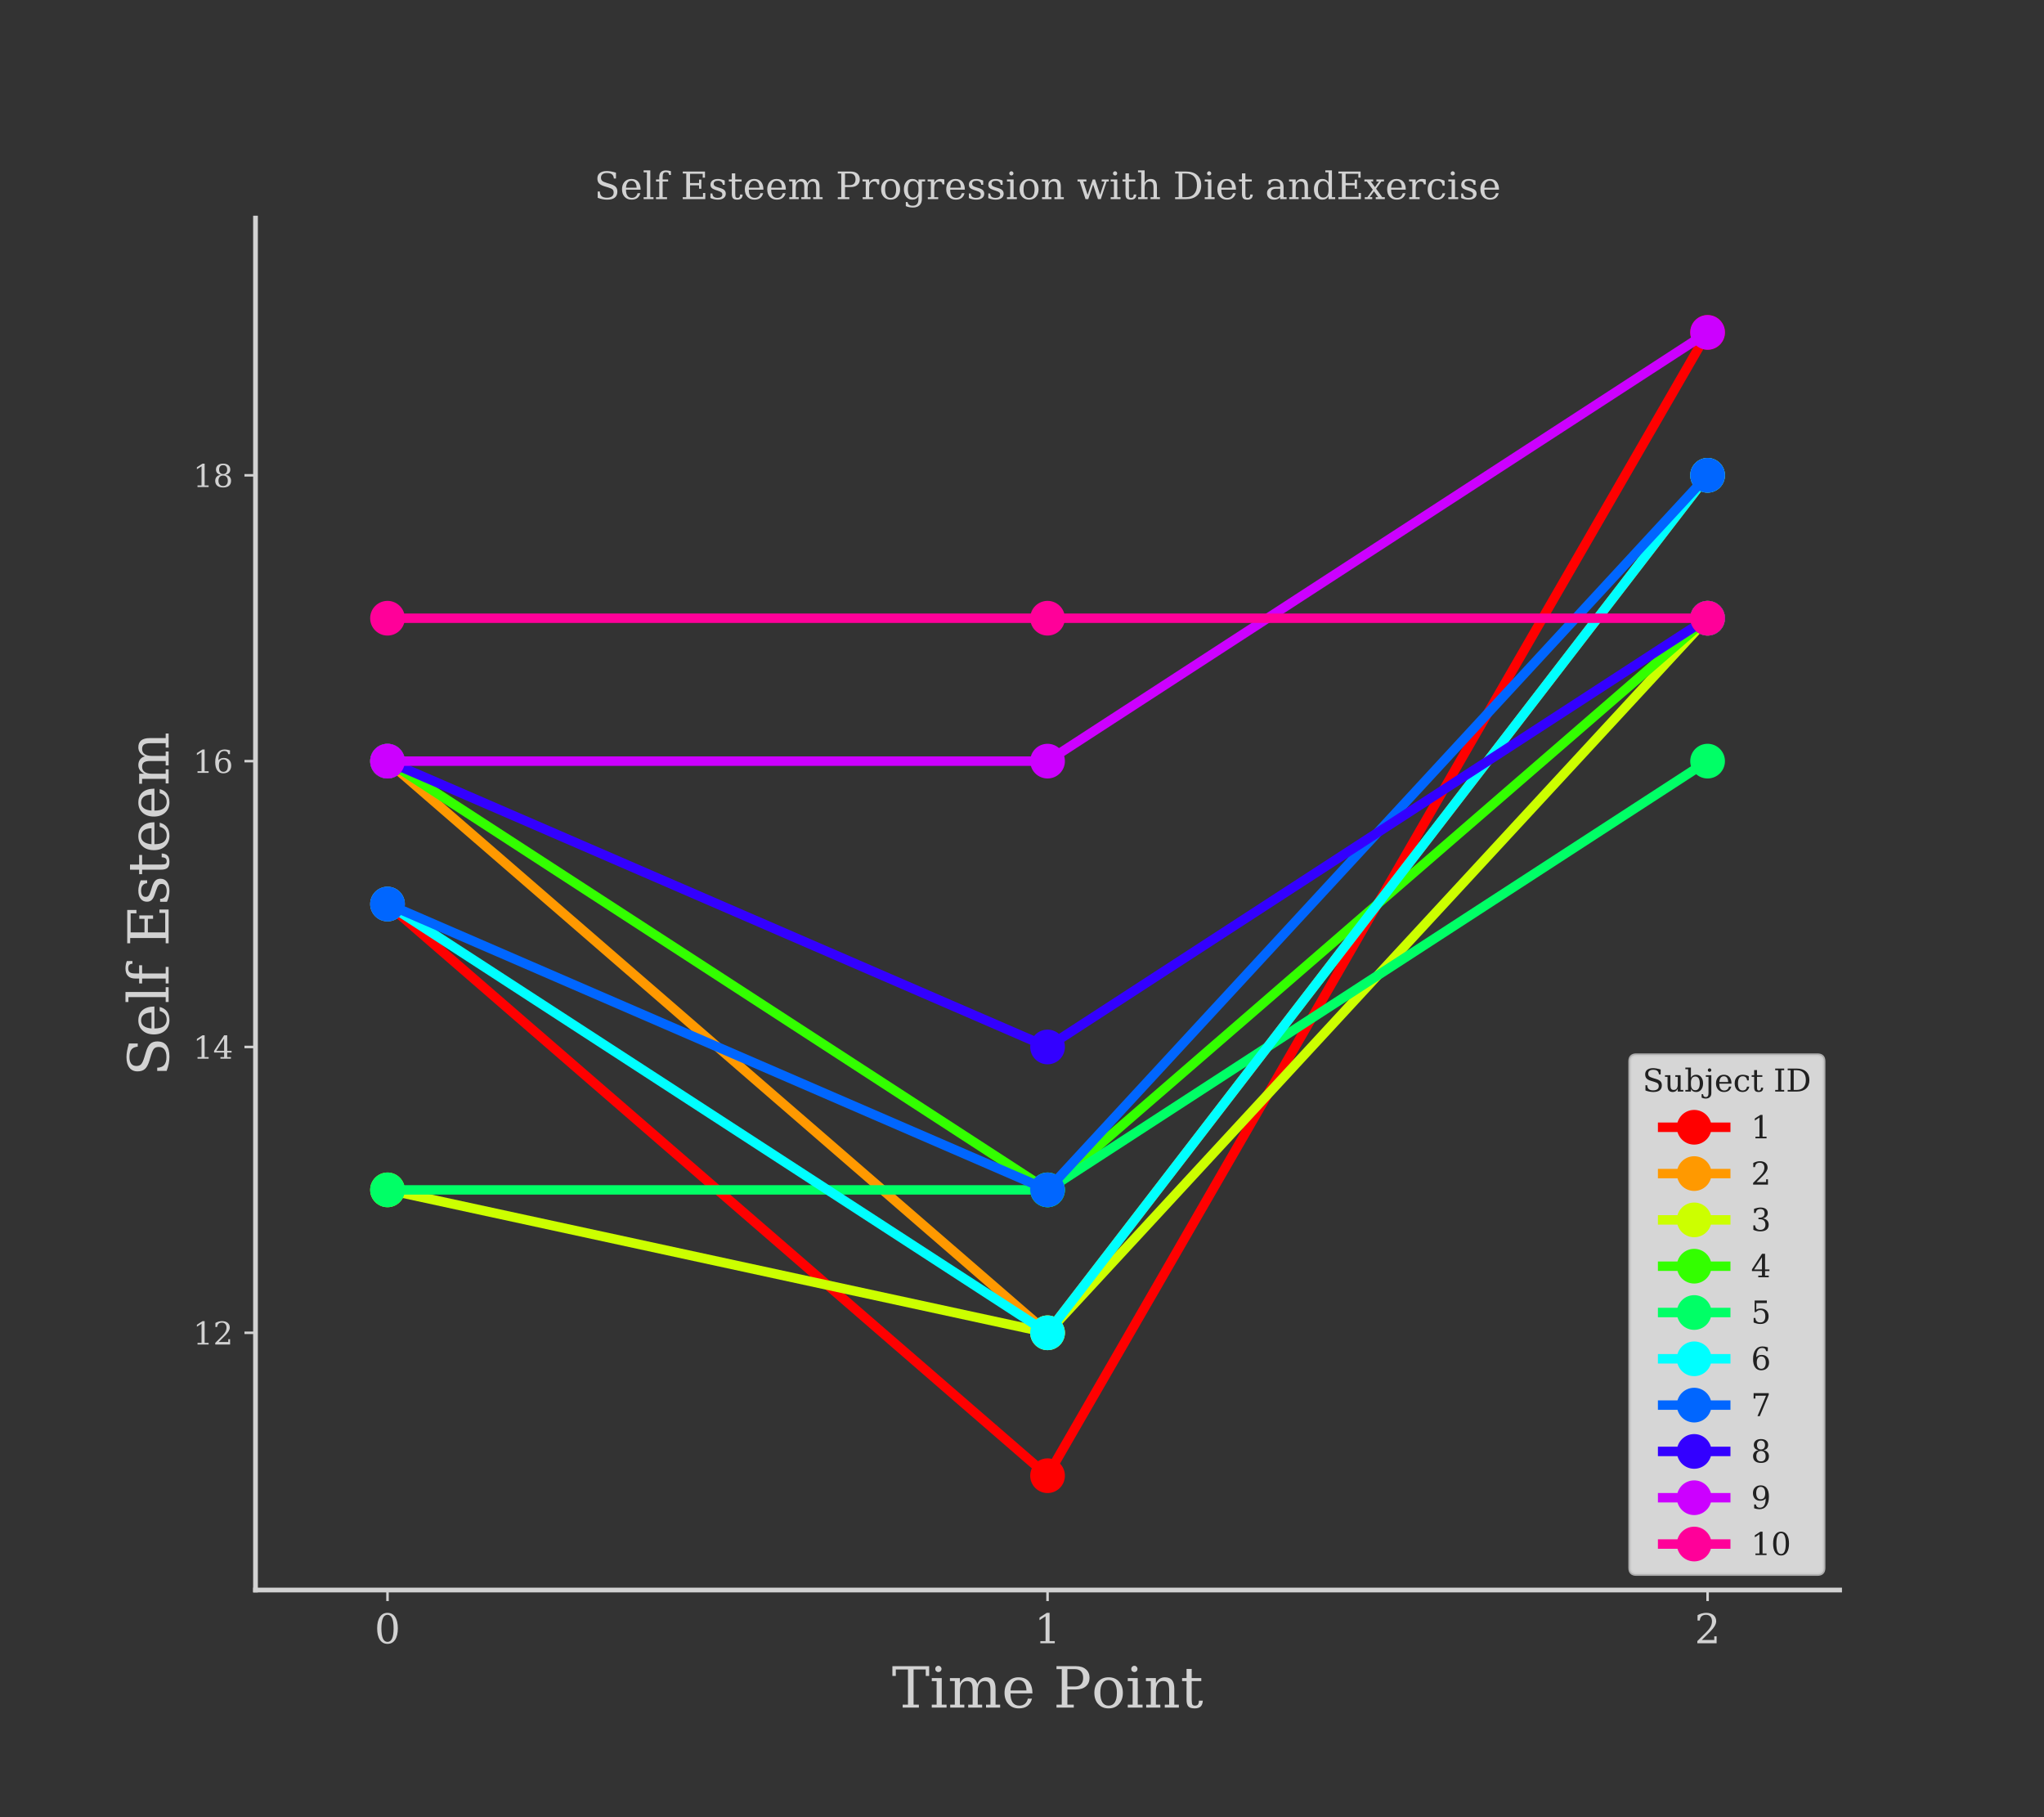 <?xml version="1.0" encoding="utf-8" standalone="no"?>
<!DOCTYPE svg PUBLIC "-//W3C//DTD SVG 1.1//EN"
  "http://www.w3.org/Graphics/SVG/1.1/DTD/svg11.dtd">
<!-- Created with matplotlib (http://matplotlib.org/) -->
<svg height="576pt" version="1.1" viewBox="0 0 648 576" width="648pt" xmlns="http://www.w3.org/2000/svg" xmlns:xlink="http://www.w3.org/1999/xlink">
 <rect x="0" y="0" width="648" height="576" fill="#333333" stroke="none"/>
 <defs>
  <style type="text/css">
*{stroke-linecap:butt;stroke-linejoin:round;}
  </style>
 </defs>
 <g id="figure_1">
  <g id="patch_1">
   <path d="M 0 576 
L 648 576 
L 648 0 
L 0 0 
z
" style="fill:none;"/>
  </g>
  <g id="axes_1">
   <g id="patch_2">
    <path d="M 81 504 
L 583.2 504 
L 583.2 69.12 
L 81 69.12 
z
" style="fill:none;opacity:0;"/>
   </g>
   <g id="matplotlib.axis_1">
    <g id="xtick_1">
     <g id="line2d_1">
      <defs>
       <path d="M 0 0 
L 0 3.5 
" id="m889e7f1efc" style="stroke:#d2d2d2;stroke-width:0.8;"/>
      </defs>
      <g>
       <use style="fill:#d2d2d2;stroke:#d2d2d2;stroke-width:0.8;" x="122.85" xlink:href="#m889e7f1efc" y="504"/>
      </g>
     </g>
     <g id="text_1">
      <!-- 0 -->
      <defs>
       <path d="M 31.781 3.422 
Q 39.266 3.422 42.969 11.625 
Q 46.688 19.828 46.688 36.375 
Q 46.688 52.984 42.969 61.188 
Q 39.266 69.391 31.781 69.391 
Q 24.312 69.391 20.594 61.188 
Q 16.891 52.984 16.891 36.375 
Q 16.891 19.828 20.594 11.625 
Q 24.312 3.422 31.781 3.422 
z
M 31.781 -1.422 
Q 19.922 -1.422 13.25 8.531 
Q 6.594 18.5 6.594 36.375 
Q 6.594 54.297 13.25 64.25 
Q 19.922 74.219 31.781 74.219 
Q 43.703 74.219 50.344 64.25 
Q 56.984 54.297 56.984 36.375 
Q 56.984 18.5 50.344 8.531 
Q 43.703 -1.422 31.781 -1.422 
z
" id="DejaVuSerif-30"/>
      </defs>
      <g style="fill:#d2d2d2;" transform="translate(118.714 520.878)scale(0.13 -0.13)">
       <use xlink:href="#DejaVuSerif-30"/>
      </g>
     </g>
    </g>
    <g id="xtick_2">
     <g id="line2d_2">
      <g>
       <use style="fill:#d2d2d2;stroke:#d2d2d2;stroke-width:0.8;" x="332.1" xlink:href="#m889e7f1efc" y="504"/>
      </g>
     </g>
     <g id="text_2">
      <!-- 1 -->
      <defs>
       <path d="M 14.203 0 
L 14.203 5.172 
L 26.906 5.172 
L 26.906 65.828 
L 12.203 56.297 
L 12.203 62.703 
L 29.984 74.219 
L 36.719 74.219 
L 36.719 5.172 
L 49.422 5.172 
L 49.422 0 
z
" id="DejaVuSerif-31"/>
      </defs>
      <g style="fill:#d2d2d2;" transform="translate(327.964 520.878)scale(0.13 -0.13)">
       <use xlink:href="#DejaVuSerif-31"/>
      </g>
     </g>
    </g>
    <g id="xtick_3">
     <g id="line2d_3">
      <g>
       <use style="fill:#d2d2d2;stroke:#d2d2d2;stroke-width:0.8;" x="541.35" xlink:href="#m889e7f1efc" y="504"/>
      </g>
     </g>
     <g id="text_3">
      <!-- 2 -->
      <defs>
       <path d="M 12.797 55.516 
L 7.328 55.516 
L 7.328 68.5 
Q 12.547 71.297 17.844 72.75 
Q 23.141 74.219 28.219 74.219 
Q 39.594 74.219 46.188 68.703 
Q 52.781 63.188 52.781 53.719 
Q 52.781 43.016 37.844 28.125 
Q 36.672 27 36.078 26.422 
L 17.672 8.016 
L 48.094 8.016 
L 48.094 17 
L 53.812 17 
L 53.812 0 
L 6.781 0 
L 6.781 5.328 
L 28.906 27.391 
Q 36.234 34.719 39.359 40.844 
Q 42.484 46.969 42.484 53.719 
Q 42.484 61.078 38.641 65.234 
Q 34.812 69.391 28.078 69.391 
Q 21.094 69.391 17.281 65.922 
Q 13.484 62.453 12.797 55.516 
z
" id="DejaVuSerif-32"/>
      </defs>
      <g style="fill:#d2d2d2;" transform="translate(537.214 520.878)scale(0.13 -0.13)">
       <use xlink:href="#DejaVuSerif-32"/>
      </g>
     </g>
    </g>
    <g id="text_4">
     <!-- Time Point -->
     <defs>
      <path d="M 19.094 0 
L 19.094 5.172 
L 28.422 5.172 
L 28.422 67.094 
L 6.984 67.094 
L 6.984 55.719 
L 0.984 55.719 
L 0.984 72.906 
L 65.719 72.906 
L 65.719 55.719 
L 59.719 55.719 
L 59.719 67.094 
L 38.281 67.094 
L 38.281 5.172 
L 47.609 5.172 
L 47.609 0 
z
" id="DejaVuSerif-54"/>
      <path d="M 9.719 68.016 
Q 9.719 70.266 11.344 71.922 
Q 12.984 73.578 15.281 73.578 
Q 17.531 73.578 19.156 71.922 
Q 20.797 70.266 20.797 68.016 
Q 20.797 65.719 19.188 64.109 
Q 17.578 62.5 15.281 62.5 
Q 12.984 62.5 11.344 64.109 
Q 9.719 65.719 9.719 68.016 
z
M 21.188 5.172 
L 29.688 5.172 
L 29.688 0 
L 3.609 0 
L 3.609 5.172 
L 12.203 5.172 
L 12.203 46.688 
L 3.609 46.688 
L 3.609 51.906 
L 21.188 51.906 
z
" id="DejaVuSerif-69"/>
      <path d="M 51.812 41.797 
Q 54.391 47.516 58.422 50.422 
Q 62.453 53.328 67.828 53.328 
Q 75.984 53.328 79.984 48.266 
Q 83.984 43.219 83.984 33.016 
L 83.984 5.172 
L 92.094 5.172 
L 92.094 0 
L 67.188 0 
L 67.188 5.172 
L 75 5.172 
L 75 31.984 
Q 75 39.938 72.656 43.312 
Q 70.312 46.688 64.891 46.688 
Q 58.891 46.688 55.734 42.141 
Q 52.594 37.594 52.594 28.906 
L 52.594 5.172 
L 60.406 5.172 
L 60.406 0 
L 35.797 0 
L 35.797 5.172 
L 43.609 5.172 
L 43.609 32.328 
Q 43.609 40.094 41.266 43.391 
Q 38.922 46.688 33.5 46.688 
Q 27.484 46.688 24.328 42.141 
Q 21.188 37.594 21.188 28.906 
L 21.188 5.172 
L 29 5.172 
L 29 0 
L 4.109 0 
L 4.109 5.172 
L 12.203 5.172 
L 12.203 46.781 
L 3.609 46.781 
L 3.609 51.906 
L 21.188 51.906 
L 21.188 42.672 
Q 23.688 47.859 27.531 50.594 
Q 31.391 53.328 36.281 53.328 
Q 42.328 53.328 46.375 50.312 
Q 50.438 47.312 51.812 41.797 
z
" id="DejaVuSerif-6d"/>
      <path d="M 54.203 25 
L 15.484 25 
L 15.484 24.609 
Q 15.484 14.109 19.438 8.766 
Q 23.391 3.422 31.109 3.422 
Q 37.016 3.422 40.797 6.516 
Q 44.578 9.625 46.094 15.719 
L 53.328 15.719 
Q 51.172 7.172 45.375 2.875 
Q 39.594 -1.422 30.172 -1.422 
Q 18.797 -1.422 11.891 6.078 
Q 4.984 13.578 4.984 25.984 
Q 4.984 38.281 11.766 45.797 
Q 18.562 53.328 29.594 53.328 
Q 41.359 53.328 47.656 46.062 
Q 53.953 38.812 54.203 25 
z
M 43.609 30.172 
Q 43.312 39.266 39.766 43.875 
Q 36.234 48.484 29.594 48.484 
Q 23.391 48.484 19.828 43.844 
Q 16.266 39.203 15.484 30.172 
z
" id="DejaVuSerif-65"/>
      <path id="DejaVuSerif-20"/>
      <path d="M 24.703 37.109 
L 37.594 37.109 
Q 44.875 37.109 48.672 41.031 
Q 52.484 44.969 52.484 52.391 
Q 52.484 59.859 48.672 63.766 
Q 44.875 67.672 37.594 67.672 
L 24.703 67.672 
z
M 5.516 0 
L 5.516 5.172 
L 14.797 5.172 
L 14.797 67.672 
L 5.516 67.672 
L 5.516 72.906 
L 39.984 72.906 
Q 50.922 72.906 57.312 67.359 
Q 63.719 61.812 63.719 52.391 
Q 63.719 43.016 57.312 37.453 
Q 50.922 31.891 39.984 31.891 
L 24.703 31.891 
L 24.703 5.172 
L 35.984 5.172 
L 35.984 0 
z
" id="DejaVuSerif-50"/>
      <path d="M 30.078 3.422 
Q 37.312 3.422 40.984 9.125 
Q 44.672 14.844 44.672 25.984 
Q 44.672 37.109 40.984 42.797 
Q 37.312 48.484 30.078 48.484 
Q 22.859 48.484 19.172 42.797 
Q 15.484 37.109 15.484 25.984 
Q 15.484 14.844 19.188 9.125 
Q 22.906 3.422 30.078 3.422 
z
M 30.078 -1.422 
Q 18.75 -1.422 11.859 6.078 
Q 4.984 13.578 4.984 25.984 
Q 4.984 38.375 11.844 45.844 
Q 18.703 53.328 30.078 53.328 
Q 41.453 53.328 48.312 45.844 
Q 55.172 38.375 55.172 25.984 
Q 55.172 13.578 48.312 6.078 
Q 41.453 -1.422 30.078 -1.422 
z
" id="DejaVuSerif-6f"/>
      <path d="M 4.109 0 
L 4.109 5.172 
L 12.203 5.172 
L 12.203 46.688 
L 3.609 46.688 
L 3.609 51.906 
L 21.188 51.906 
L 21.188 42.672 
Q 23.688 47.953 27.656 50.641 
Q 31.641 53.328 36.922 53.328 
Q 45.516 53.328 49.562 48.391 
Q 53.609 43.453 53.609 33.016 
L 53.609 5.172 
L 61.625 5.172 
L 61.625 0 
L 36.812 0 
L 36.812 5.172 
L 44.578 5.172 
L 44.578 30.172 
Q 44.578 39.703 42.234 43.234 
Q 39.891 46.781 33.984 46.781 
Q 27.734 46.781 24.453 42.203 
Q 21.188 37.641 21.188 28.906 
L 21.188 5.172 
L 29 5.172 
L 29 0 
z
" id="DejaVuSerif-6e"/>
      <path d="M 10.797 46.688 
L 2.875 46.688 
L 2.875 51.906 
L 10.797 51.906 
L 10.797 68.016 
L 19.828 68.016 
L 19.828 51.906 
L 36.719 51.906 
L 36.719 46.688 
L 19.828 46.688 
L 19.828 13.719 
Q 19.828 7.125 21.094 5.266 
Q 22.359 3.422 25.781 3.422 
Q 29.297 3.422 30.906 5.484 
Q 32.516 7.562 32.625 12.203 
L 39.406 12.203 
Q 39.016 5.125 35.547 1.844 
Q 32.078 -1.422 25 -1.422 
Q 17.234 -1.422 14.016 2.016 
Q 10.797 5.469 10.797 13.719 
z
" id="DejaVuSerif-74"/>
     </defs>
     <g style="fill:#d2d2d2;" transform="translate(282.736 541.259)scale(0.18 -0.18)">
      <use xlink:href="#DejaVuSerif-54"/>
      <use x="66.699" xlink:href="#DejaVuSerif-69"/>
      <use x="98.682" xlink:href="#DejaVuSerif-6d"/>
      <use x="193.506" xlink:href="#DejaVuSerif-65"/>
      <use x="252.686" xlink:href="#DejaVuSerif-20"/>
      <use x="284.473" xlink:href="#DejaVuSerif-50"/>
      <use x="351.695" xlink:href="#DejaVuSerif-6f"/>
      <use x="411.9" xlink:href="#DejaVuSerif-69"/>
      <use x="443.883" xlink:href="#DejaVuSerif-6e"/>
      <use x="508.287" xlink:href="#DejaVuSerif-74"/>
     </g>
    </g>
   </g>
   <g id="matplotlib.axis_2">
    <g id="ytick_1">
     <g id="line2d_4">
      <defs>
       <path d="M 0 0 
L -3.5 0 
" id="m14f1d07c42" style="stroke:#d2d2d2;stroke-width:0.8;"/>
      </defs>
      <g>
       <use style="fill:#d2d2d2;stroke:#d2d2d2;stroke-width:0.8;" x="81" xlink:href="#m14f1d07c42" y="422.46"/>
      </g>
     </g>
     <g id="text_5">
      <!-- $\mathdefault{12}$ -->
      <g style="fill:#d2d2d2;" transform="translate(61.2 426.259)scale(0.1 -0.1)">
       <use transform="translate(0 0.781)" xlink:href="#DejaVuSerif-31"/>
       <use transform="translate(63.623 0.781)" xlink:href="#DejaVuSerif-32"/>
      </g>
     </g>
    </g>
    <g id="ytick_2">
     <g id="line2d_5">
      <g>
       <use style="fill:#d2d2d2;stroke:#d2d2d2;stroke-width:0.8;" x="81" xlink:href="#m14f1d07c42" y="331.86"/>
      </g>
     </g>
     <g id="text_6">
      <!-- $\mathdefault{14}$ -->
      <defs>
       <path d="M 34.906 24.703 
L 34.906 63.484 
L 10.016 24.703 
z
M 56.391 0 
L 23.188 0 
L 23.188 5.172 
L 34.906 5.172 
L 34.906 19.484 
L 3.078 19.484 
L 3.078 24.812 
L 35.016 74.219 
L 44.672 74.219 
L 44.672 24.703 
L 58.594 24.703 
L 58.594 19.484 
L 44.672 19.484 
L 44.672 5.172 
L 56.391 5.172 
z
" id="DejaVuSerif-34"/>
      </defs>
      <g style="fill:#d2d2d2;" transform="translate(61.2 335.659)scale(0.1 -0.1)">
       <use transform="translate(0 0.781)" xlink:href="#DejaVuSerif-31"/>
       <use transform="translate(63.623 0.781)" xlink:href="#DejaVuSerif-34"/>
      </g>
     </g>
    </g>
    <g id="ytick_3">
     <g id="line2d_6">
      <g>
       <use style="fill:#d2d2d2;stroke:#d2d2d2;stroke-width:0.8;" x="81" xlink:href="#m14f1d07c42" y="241.26"/>
      </g>
     </g>
     <g id="text_7">
      <!-- $\mathdefault{16}$ -->
      <defs>
       <path d="M 32.719 3.422 
Q 39.594 3.422 43.297 8.469 
Q 47.016 13.531 47.016 23 
Q 47.016 32.469 43.297 37.516 
Q 39.594 42.578 32.719 42.578 
Q 25.734 42.578 22.062 37.688 
Q 18.406 32.812 18.406 23.578 
Q 18.406 13.875 22.109 8.641 
Q 25.828 3.422 32.719 3.422 
z
M 16.797 40.141 
Q 20.125 43.797 24.312 45.594 
Q 28.516 47.406 33.797 47.406 
Q 44.672 47.406 51 40.859 
Q 57.328 34.328 57.328 23 
Q 57.328 11.922 50.516 5.25 
Q 43.703 -1.422 32.328 -1.422 
Q 19.969 -1.422 13.328 7.781 
Q 6.688 17 6.688 34.078 
Q 6.688 53.219 14.547 63.719 
Q 22.406 74.219 36.719 74.219 
Q 40.578 74.219 44.828 73.484 
Q 49.078 72.75 53.516 71.297 
L 53.516 59.281 
L 48 59.281 
Q 47.406 64.203 44.234 66.797 
Q 41.062 69.391 35.688 69.391 
Q 26.219 69.391 21.578 62.203 
Q 16.938 55.031 16.797 40.141 
z
" id="DejaVuSerif-36"/>
      </defs>
      <g style="fill:#d2d2d2;" transform="translate(61.2 245.059)scale(0.1 -0.1)">
       <use transform="translate(0 0.781)" xlink:href="#DejaVuSerif-31"/>
       <use transform="translate(63.623 0.781)" xlink:href="#DejaVuSerif-36"/>
      </g>
     </g>
    </g>
    <g id="ytick_4">
     <g id="line2d_7">
      <g>
       <use style="fill:#d2d2d2;stroke:#d2d2d2;stroke-width:0.8;" x="81" xlink:href="#m14f1d07c42" y="150.66"/>
      </g>
     </g>
     <g id="text_8">
      <!-- $\mathdefault{18}$ -->
      <defs>
       <path d="M 46.578 19.922 
Q 46.578 27.734 42.688 32.047 
Q 38.812 36.375 31.781 36.375 
Q 24.75 36.375 20.875 32.047 
Q 17 27.734 17 19.922 
Q 17 12.062 20.875 7.734 
Q 24.75 3.422 31.781 3.422 
Q 38.812 3.422 42.688 7.734 
Q 46.578 12.062 46.578 19.922 
z
M 44.578 55.328 
Q 44.578 61.969 41.203 65.672 
Q 37.844 69.391 31.781 69.391 
Q 25.781 69.391 22.391 65.672 
Q 19 61.969 19 55.328 
Q 19 48.641 22.391 44.922 
Q 25.781 41.219 31.781 41.219 
Q 37.844 41.219 41.203 44.922 
Q 44.578 48.641 44.578 55.328 
z
M 39.312 38.812 
Q 47.609 37.703 52.25 32.688 
Q 56.891 27.688 56.891 19.922 
Q 56.891 9.672 50.391 4.125 
Q 43.891 -1.422 31.781 -1.422 
Q 19.734 -1.422 13.203 4.125 
Q 6.688 9.672 6.688 19.922 
Q 6.688 27.688 11.328 32.688 
Q 15.969 37.703 24.312 38.812 
Q 16.938 40.141 13 44.406 
Q 9.078 48.688 9.078 55.328 
Q 9.078 64.109 15.125 69.156 
Q 21.188 74.219 31.781 74.219 
Q 42.391 74.219 48.438 69.156 
Q 54.5 64.109 54.5 55.328 
Q 54.5 48.688 50.562 44.406 
Q 46.625 40.141 39.312 38.812 
z
" id="DejaVuSerif-38"/>
      </defs>
      <g style="fill:#d2d2d2;" transform="translate(61.2 154.459)scale(0.1 -0.1)">
       <use transform="translate(0 0.781)" xlink:href="#DejaVuSerif-31"/>
       <use transform="translate(63.623 0.781)" xlink:href="#DejaVuSerif-38"/>
      </g>
     </g>
    </g>
    <g id="text_9">
     <!-- Self Esteem -->
     <defs>
      <path d="M 9.281 3.516 
L 9.281 20.125 
L 14.891 20.062 
Q 15.141 11.766 19.703 7.781 
Q 24.266 3.812 33.594 3.812 
Q 42.281 3.812 46.844 7.25 
Q 51.422 10.688 51.422 17.281 
Q 51.422 22.562 48.656 25.391 
Q 45.906 28.219 37.016 30.906 
L 27.391 33.797 
Q 16.938 36.969 12.672 41.703 
Q 8.406 46.438 8.406 54.688 
Q 8.406 63.969 14.984 69.094 
Q 21.578 74.219 33.5 74.219 
Q 38.578 74.219 44.625 73.109 
Q 50.688 72.016 57.516 69.922 
L 57.516 54.391 
L 52 54.391 
Q 51.172 62.109 46.844 65.547 
Q 42.531 69 33.688 69 
Q 25.984 69 21.953 65.844 
Q 17.922 62.703 17.922 56.688 
Q 17.922 51.469 20.938 48.484 
Q 23.969 45.516 33.797 42.578 
L 42.828 39.891 
Q 52.734 36.922 56.953 32.297 
Q 61.188 27.688 61.188 19.922 
Q 61.188 9.328 54.391 3.953 
Q 47.609 -1.422 34.188 -1.422 
Q 28.172 -1.422 21.938 -0.188 
Q 15.719 1.031 9.281 3.516 
z
" id="DejaVuSerif-53"/>
      <path d="M 20.516 5.172 
L 29 5.172 
L 29 0 
L 2.875 0 
L 2.875 5.172 
L 11.531 5.172 
L 11.531 70.797 
L 2.875 70.797 
L 2.875 75.984 
L 20.516 75.984 
z
" id="DejaVuSerif-6c"/>
      <path d="M 43.016 63.719 
L 38.281 63.719 
Q 38.234 67.391 36.203 69.281 
Q 34.188 71.188 30.328 71.188 
Q 25.297 71.188 23.234 68.422 
Q 21.188 65.672 21.188 58.594 
L 21.188 51.906 
L 35.688 51.906 
L 35.688 46.688 
L 21.188 46.688 
L 21.188 5.172 
L 32.719 5.172 
L 32.719 0 
L 3.609 0 
L 3.609 5.172 
L 12.203 5.172 
L 12.203 46.688 
L 3.609 46.688 
L 3.609 51.906 
L 12.203 51.906 
L 12.203 58.406 
Q 12.203 67.094 16.719 71.531 
Q 21.234 75.984 29.984 75.984 
Q 33.25 75.984 36.516 75.391 
Q 39.797 74.812 43.016 73.578 
z
" id="DejaVuSerif-66"/>
      <path d="M 5.516 0 
L 5.516 5.172 
L 14.797 5.172 
L 14.797 67.672 
L 5.516 67.672 
L 5.516 72.906 
L 64.203 72.906 
L 64.203 56.688 
L 58.203 56.688 
L 58.203 66.891 
L 24.703 66.891 
L 24.703 42.484 
L 48.578 42.484 
L 48.578 51.609 
L 54.594 51.609 
L 54.594 27.391 
L 48.578 27.391 
L 48.578 36.531 
L 24.703 36.531 
L 24.703 6 
L 58.984 6 
L 58.984 16.219 
L 64.984 16.219 
L 64.984 0 
z
" id="DejaVuSerif-45"/>
      <path d="M 5.609 2.875 
L 5.609 14.984 
L 10.797 14.984 
Q 10.984 9.188 14.422 6.297 
Q 17.875 3.422 24.609 3.422 
Q 30.672 3.422 33.844 5.688 
Q 37.016 7.953 37.016 12.312 
Q 37.016 15.719 34.688 17.812 
Q 32.375 19.922 24.906 22.312 
L 18.406 24.516 
Q 11.719 26.656 8.719 29.875 
Q 5.719 33.109 5.719 38.094 
Q 5.719 45.219 10.938 49.266 
Q 16.156 53.328 25.391 53.328 
Q 29.5 53.328 34.031 52.25 
Q 38.578 51.172 43.406 49.125 
L 43.406 37.797 
L 38.234 37.797 
Q 38.031 42.828 34.703 45.656 
Q 31.391 48.484 25.688 48.484 
Q 20.016 48.484 17.109 46.484 
Q 14.203 44.484 14.203 40.484 
Q 14.203 37.203 16.406 35.219 
Q 18.609 33.25 25.203 31.203 
L 32.328 29 
Q 39.703 26.703 42.938 23.266 
Q 46.188 19.828 46.188 14.406 
Q 46.188 7.031 40.547 2.797 
Q 34.906 -1.422 25 -1.422 
Q 19.969 -1.422 15.188 -0.344 
Q 10.406 0.734 5.609 2.875 
z
" id="DejaVuSerif-73"/>
     </defs>
     <g style="fill:#d2d2d2;" transform="translate(53.457 341.115)rotate(-90)scale(0.18 -0.18)">
      <use xlink:href="#DejaVuSerif-53"/>
      <use x="68.506" xlink:href="#DejaVuSerif-65"/>
      <use x="127.686" xlink:href="#DejaVuSerif-6c"/>
      <use x="159.668" xlink:href="#DejaVuSerif-66"/>
      <use x="196.68" xlink:href="#DejaVuSerif-20"/>
      <use x="228.467" xlink:href="#DejaVuSerif-45"/>
      <use x="301.465" xlink:href="#DejaVuSerif-73"/>
      <use x="352.783" xlink:href="#DejaVuSerif-74"/>
      <use x="392.969" xlink:href="#DejaVuSerif-65"/>
      <use x="452.148" xlink:href="#DejaVuSerif-65"/>
      <use x="511.328" xlink:href="#DejaVuSerif-6d"/>
     </g>
    </g>
   </g>
   <g id="line2d_8">
    <path clip-path="url(#p8b9cb90118)" d="M 122.85 286.56 
L 332.1 467.76 
L 541.35 105.36 
" style="fill:none;stroke:#ff0000;stroke-linecap:square;stroke-width:3;"/>
    <defs>
     <path d="M 0 5 
C 1.326 5 2.598 4.473 3.536 3.536 
C 4.473 2.598 5 1.326 5 0 
C 5 -1.326 4.473 -2.598 3.536 -3.536 
C 2.598 -4.473 1.326 -5 0 -5 
C -1.326 -5 -2.598 -4.473 -3.536 -3.536 
C -4.473 -2.598 -5 -1.326 -5 0 
C -5 1.326 -4.473 2.598 -3.536 3.536 
C -2.598 4.473 -1.326 5 0 5 
z
" id="mabdc7b3cc7" style="stroke:#ff0000;"/>
    </defs>
    <g clip-path="url(#p8b9cb90118)">
     <use style="fill:#ff0000;stroke:#ff0000;" x="122.85" xlink:href="#mabdc7b3cc7" y="286.56"/>
     <use style="fill:#ff0000;stroke:#ff0000;" x="332.1" xlink:href="#mabdc7b3cc7" y="467.76"/>
     <use style="fill:#ff0000;stroke:#ff0000;" x="541.35" xlink:href="#mabdc7b3cc7" y="105.36"/>
    </g>
   </g>
   <g id="line2d_9">
    <path clip-path="url(#p8b9cb90118)" d="M 122.85 241.26 
L 332.1 422.46 
L 541.35 150.66 
" style="fill:none;stroke:#ff9900;stroke-linecap:square;stroke-width:3;"/>
    <defs>
     <path d="M 0 5 
C 1.326 5 2.598 4.473 3.536 3.536 
C 4.473 2.598 5 1.326 5 0 
C 5 -1.326 4.473 -2.598 3.536 -3.536 
C 2.598 -4.473 1.326 -5 0 -5 
C -1.326 -5 -2.598 -4.473 -3.536 -3.536 
C -4.473 -2.598 -5 -1.326 -5 0 
C -5 1.326 -4.473 2.598 -3.536 3.536 
C -2.598 4.473 -1.326 5 0 5 
z
" id="m5304ad61a2" style="stroke:#ff9900;"/>
    </defs>
    <g clip-path="url(#p8b9cb90118)">
     <use style="fill:#ff9900;stroke:#ff9900;" x="122.85" xlink:href="#m5304ad61a2" y="241.26"/>
     <use style="fill:#ff9900;stroke:#ff9900;" x="332.1" xlink:href="#m5304ad61a2" y="422.46"/>
     <use style="fill:#ff9900;stroke:#ff9900;" x="541.35" xlink:href="#m5304ad61a2" y="150.66"/>
    </g>
   </g>
   <g id="line2d_10">
    <path clip-path="url(#p8b9cb90118)" d="M 122.85 377.16 
L 332.1 422.46 
L 541.35 195.96 
" style="fill:none;stroke:#ccff00;stroke-linecap:square;stroke-width:3;"/>
    <defs>
     <path d="M 0 5 
C 1.326 5 2.598 4.473 3.536 3.536 
C 4.473 2.598 5 1.326 5 0 
C 5 -1.326 4.473 -2.598 3.536 -3.536 
C 2.598 -4.473 1.326 -5 0 -5 
C -1.326 -5 -2.598 -4.473 -3.536 -3.536 
C -4.473 -2.598 -5 -1.326 -5 0 
C -5 1.326 -4.473 2.598 -3.536 3.536 
C -2.598 4.473 -1.326 5 0 5 
z
" id="m4ca93ec0db" style="stroke:#ccff00;"/>
    </defs>
    <g clip-path="url(#p8b9cb90118)">
     <use style="fill:#ccff00;stroke:#ccff00;" x="122.85" xlink:href="#m4ca93ec0db" y="377.16"/>
     <use style="fill:#ccff00;stroke:#ccff00;" x="332.1" xlink:href="#m4ca93ec0db" y="422.46"/>
     <use style="fill:#ccff00;stroke:#ccff00;" x="541.35" xlink:href="#m4ca93ec0db" y="195.96"/>
    </g>
   </g>
   <g id="line2d_11">
    <path clip-path="url(#p8b9cb90118)" d="M 122.85 241.26 
L 332.1 377.16 
L 541.35 195.96 
" style="fill:none;stroke:#33ff00;stroke-linecap:square;stroke-width:3;"/>
    <defs>
     <path d="M 0 5 
C 1.326 5 2.598 4.473 3.536 3.536 
C 4.473 2.598 5 1.326 5 0 
C 5 -1.326 4.473 -2.598 3.536 -3.536 
C 2.598 -4.473 1.326 -5 0 -5 
C -1.326 -5 -2.598 -4.473 -3.536 -3.536 
C -4.473 -2.598 -5 -1.326 -5 0 
C -5 1.326 -4.473 2.598 -3.536 3.536 
C -2.598 4.473 -1.326 5 0 5 
z
" id="m3d66917610" style="stroke:#33ff00;"/>
    </defs>
    <g clip-path="url(#p8b9cb90118)">
     <use style="fill:#33ff00;stroke:#33ff00;" x="122.85" xlink:href="#m3d66917610" y="241.26"/>
     <use style="fill:#33ff00;stroke:#33ff00;" x="332.1" xlink:href="#m3d66917610" y="377.16"/>
     <use style="fill:#33ff00;stroke:#33ff00;" x="541.35" xlink:href="#m3d66917610" y="195.96"/>
    </g>
   </g>
   <g id="line2d_12">
    <path clip-path="url(#p8b9cb90118)" d="M 122.85 377.16 
L 332.1 377.16 
L 541.35 241.26 
" style="fill:none;stroke:#00ff66;stroke-linecap:square;stroke-width:3;"/>
    <defs>
     <path d="M 0 5 
C 1.326 5 2.598 4.473 3.536 3.536 
C 4.473 2.598 5 1.326 5 0 
C 5 -1.326 4.473 -2.598 3.536 -3.536 
C 2.598 -4.473 1.326 -5 0 -5 
C -1.326 -5 -2.598 -4.473 -3.536 -3.536 
C -4.473 -2.598 -5 -1.326 -5 0 
C -5 1.326 -4.473 2.598 -3.536 3.536 
C -2.598 4.473 -1.326 5 0 5 
z
" id="m09a0042bc2" style="stroke:#00ff66;"/>
    </defs>
    <g clip-path="url(#p8b9cb90118)">
     <use style="fill:#00ff66;stroke:#00ff66;" x="122.85" xlink:href="#m09a0042bc2" y="377.16"/>
     <use style="fill:#00ff66;stroke:#00ff66;" x="332.1" xlink:href="#m09a0042bc2" y="377.16"/>
     <use style="fill:#00ff66;stroke:#00ff66;" x="541.35" xlink:href="#m09a0042bc2" y="241.26"/>
    </g>
   </g>
   <g id="line2d_13">
    <path clip-path="url(#p8b9cb90118)" d="M 122.85 286.56 
L 332.1 422.46 
L 541.35 150.66 
" style="fill:none;stroke:#00ffff;stroke-linecap:square;stroke-width:3;"/>
    <defs>
     <path d="M 0 5 
C 1.326 5 2.598 4.473 3.536 3.536 
C 4.473 2.598 5 1.326 5 0 
C 5 -1.326 4.473 -2.598 3.536 -3.536 
C 2.598 -4.473 1.326 -5 0 -5 
C -1.326 -5 -2.598 -4.473 -3.536 -3.536 
C -4.473 -2.598 -5 -1.326 -5 0 
C -5 1.326 -4.473 2.598 -3.536 3.536 
C -2.598 4.473 -1.326 5 0 5 
z
" id="m65f5cf3106" style="stroke:#00ffff;"/>
    </defs>
    <g clip-path="url(#p8b9cb90118)">
     <use style="fill:#00ffff;stroke:#00ffff;" x="122.85" xlink:href="#m65f5cf3106" y="286.56"/>
     <use style="fill:#00ffff;stroke:#00ffff;" x="332.1" xlink:href="#m65f5cf3106" y="422.46"/>
     <use style="fill:#00ffff;stroke:#00ffff;" x="541.35" xlink:href="#m65f5cf3106" y="150.66"/>
    </g>
   </g>
   <g id="line2d_14">
    <path clip-path="url(#p8b9cb90118)" d="M 122.85 286.56 
L 332.1 377.16 
L 541.35 150.66 
" style="fill:none;stroke:#0066ff;stroke-linecap:square;stroke-width:3;"/>
    <defs>
     <path d="M 0 5 
C 1.326 5 2.598 4.473 3.536 3.536 
C 4.473 2.598 5 1.326 5 0 
C 5 -1.326 4.473 -2.598 3.536 -3.536 
C 2.598 -4.473 1.326 -5 0 -5 
C -1.326 -5 -2.598 -4.473 -3.536 -3.536 
C -4.473 -2.598 -5 -1.326 -5 0 
C -5 1.326 -4.473 2.598 -3.536 3.536 
C -2.598 4.473 -1.326 5 0 5 
z
" id="m3de989363d" style="stroke:#0066ff;"/>
    </defs>
    <g clip-path="url(#p8b9cb90118)">
     <use style="fill:#0066ff;stroke:#0066ff;" x="122.85" xlink:href="#m3de989363d" y="286.56"/>
     <use style="fill:#0066ff;stroke:#0066ff;" x="332.1" xlink:href="#m3de989363d" y="377.16"/>
     <use style="fill:#0066ff;stroke:#0066ff;" x="541.35" xlink:href="#m3de989363d" y="150.66"/>
    </g>
   </g>
   <g id="line2d_15">
    <path clip-path="url(#p8b9cb90118)" d="M 122.85 241.26 
L 332.1 331.86 
L 541.35 195.96 
" style="fill:none;stroke:#3300ff;stroke-linecap:square;stroke-width:3;"/>
    <defs>
     <path d="M 0 5 
C 1.326 5 2.598 4.473 3.536 3.536 
C 4.473 2.598 5 1.326 5 0 
C 5 -1.326 4.473 -2.598 3.536 -3.536 
C 2.598 -4.473 1.326 -5 0 -5 
C -1.326 -5 -2.598 -4.473 -3.536 -3.536 
C -4.473 -2.598 -5 -1.326 -5 0 
C -5 1.326 -4.473 2.598 -3.536 3.536 
C -2.598 4.473 -1.326 5 0 5 
z
" id="m0941a61bc8" style="stroke:#3300ff;"/>
    </defs>
    <g clip-path="url(#p8b9cb90118)">
     <use style="fill:#3300ff;stroke:#3300ff;" x="122.85" xlink:href="#m0941a61bc8" y="241.26"/>
     <use style="fill:#3300ff;stroke:#3300ff;" x="332.1" xlink:href="#m0941a61bc8" y="331.86"/>
     <use style="fill:#3300ff;stroke:#3300ff;" x="541.35" xlink:href="#m0941a61bc8" y="195.96"/>
    </g>
   </g>
   <g id="line2d_16">
    <path clip-path="url(#p8b9cb90118)" d="M 122.85 241.26 
L 332.1 241.26 
L 541.35 105.36 
" style="fill:none;stroke:#cc00ff;stroke-linecap:square;stroke-width:3;"/>
    <defs>
     <path d="M 0 5 
C 1.326 5 2.598 4.473 3.536 3.536 
C 4.473 2.598 5 1.326 5 0 
C 5 -1.326 4.473 -2.598 3.536 -3.536 
C 2.598 -4.473 1.326 -5 0 -5 
C -1.326 -5 -2.598 -4.473 -3.536 -3.536 
C -4.473 -2.598 -5 -1.326 -5 0 
C -5 1.326 -4.473 2.598 -3.536 3.536 
C -2.598 4.473 -1.326 5 0 5 
z
" id="mae00010a51" style="stroke:#cc00ff;"/>
    </defs>
    <g clip-path="url(#p8b9cb90118)">
     <use style="fill:#cc00ff;stroke:#cc00ff;" x="122.85" xlink:href="#mae00010a51" y="241.26"/>
     <use style="fill:#cc00ff;stroke:#cc00ff;" x="332.1" xlink:href="#mae00010a51" y="241.26"/>
     <use style="fill:#cc00ff;stroke:#cc00ff;" x="541.35" xlink:href="#mae00010a51" y="105.36"/>
    </g>
   </g>
   <g id="line2d_17">
    <path clip-path="url(#p8b9cb90118)" d="M 122.85 195.96 
L 332.1 195.96 
L 541.35 195.96 
" style="fill:none;stroke:#ff0099;stroke-linecap:square;stroke-width:3;"/>
    <defs>
     <path d="M 0 5 
C 1.326 5 2.598 4.473 3.536 3.536 
C 4.473 2.598 5 1.326 5 0 
C 5 -1.326 4.473 -2.598 3.536 -3.536 
C 2.598 -4.473 1.326 -5 0 -5 
C -1.326 -5 -2.598 -4.473 -3.536 -3.536 
C -4.473 -2.598 -5 -1.326 -5 0 
C -5 1.326 -4.473 2.598 -3.536 3.536 
C -2.598 4.473 -1.326 5 0 5 
z
" id="m936a818251" style="stroke:#ff0099;"/>
    </defs>
    <g clip-path="url(#p8b9cb90118)">
     <use style="fill:#ff0099;stroke:#ff0099;" x="122.85" xlink:href="#m936a818251" y="195.96"/>
     <use style="fill:#ff0099;stroke:#ff0099;" x="332.1" xlink:href="#m936a818251" y="195.96"/>
     <use style="fill:#ff0099;stroke:#ff0099;" x="541.35" xlink:href="#m936a818251" y="195.96"/>
    </g>
   </g>
   <g id="patch_3">
    <path d="M 81 504 
L 81 69.12 
" style="fill:none;stroke:#d2d2d2;stroke-linecap:square;stroke-linejoin:miter;stroke-width:1.5;"/>
   </g>
   <g id="patch_4">
    <path d="M 81 504 
L 583.2 504 
" style="fill:none;stroke:#d2d2d2;stroke-linecap:square;stroke-linejoin:miter;stroke-width:1.5;"/>
   </g>
   <g id="text_10">
    <!-- Self Esteem Progression with Diet andExercise -->
    <defs>
     <path d="M 47.797 52 
L 47.797 39.016 
L 42.625 39.016 
Q 42.391 42.875 40.484 44.781 
Q 38.578 46.688 34.906 46.688 
Q 28.266 46.688 24.719 42.094 
Q 21.188 37.5 21.188 28.906 
L 21.188 5.172 
L 31.594 5.172 
L 31.594 0 
L 4.109 0 
L 4.109 5.172 
L 12.203 5.172 
L 12.203 46.781 
L 3.609 46.781 
L 3.609 51.906 
L 21.188 51.906 
L 21.188 42.672 
Q 23.828 48.094 27.969 50.703 
Q 32.125 53.328 38.094 53.328 
Q 40.281 53.328 42.703 52.984 
Q 45.125 52.641 47.797 52 
z
" id="DejaVuSerif-72"/>
     <path d="M 52.484 46.688 
L 52.484 1.125 
Q 52.484 -10.062 46.328 -16.141 
Q 40.188 -22.219 28.812 -22.219 
Q 23.688 -22.219 19 -21.281 
Q 14.312 -20.359 10.016 -18.5 
L 10.016 -7.625 
L 14.703 -7.625 
Q 15.578 -12.703 18.844 -15.047 
Q 22.125 -17.391 28.219 -17.391 
Q 36.141 -17.391 39.812 -12.922 
Q 43.5 -8.453 43.5 1.125 
L 43.5 8.109 
Q 40.875 3.219 36.797 0.891 
Q 32.719 -1.422 26.703 -1.422 
Q 17.141 -1.422 11.062 6.172 
Q 4.984 13.766 4.984 25.984 
Q 4.984 38.188 11.031 45.75 
Q 17.094 53.328 26.703 53.328 
Q 32.719 53.328 36.797 51 
Q 40.875 48.688 43.5 43.797 
L 43.5 51.906 
L 61.078 51.906 
L 61.078 46.688 
z
M 43.5 28.516 
Q 43.5 37.844 39.906 42.766 
Q 36.328 47.703 29.5 47.703 
Q 22.562 47.703 19.016 42.234 
Q 15.484 36.766 15.484 25.984 
Q 15.484 15.234 19.016 9.719 
Q 22.562 4.203 29.5 4.203 
Q 36.328 4.203 39.906 9.109 
Q 43.5 14.016 43.5 23.391 
z
" id="DejaVuSerif-67"/>
     <path d="M 48 51.906 
L 61.281 11.375 
L 73 46.688 
L 65.484 46.688 
L 65.484 51.906 
L 84.281 51.906 
L 84.281 46.688 
L 78.516 46.688 
L 63.094 0 
L 55.609 0 
L 42.828 38.812 
L 29.984 0 
L 22.797 0 
L 7.422 46.688 
L 1.609 46.688 
L 1.609 51.906 
L 25.094 51.906 
L 25.094 46.688 
L 16.703 46.688 
L 28.328 11.375 
L 41.703 51.906 
z
" id="DejaVuSerif-77"/>
     <path d="M 4.109 0 
L 4.109 5.172 
L 12.203 5.172 
L 12.203 70.797 
L 3.609 70.797 
L 3.609 75.984 
L 21.188 75.984 
L 21.188 42.672 
Q 23.688 47.953 27.656 50.641 
Q 31.641 53.328 36.922 53.328 
Q 45.516 53.328 49.562 48.391 
Q 53.609 43.453 53.609 33.016 
L 53.609 5.172 
L 61.625 5.172 
L 61.625 0 
L 36.812 0 
L 36.812 5.172 
L 44.578 5.172 
L 44.578 30.172 
Q 44.578 39.703 42.25 43.188 
Q 39.938 46.688 33.984 46.688 
Q 27.734 46.688 24.453 42.141 
Q 21.188 37.594 21.188 28.906 
L 21.188 5.172 
L 29 5.172 
L 29 0 
z
" id="DejaVuSerif-68"/>
     <path d="M 24.703 5.172 
L 33.797 5.172 
Q 48 5.172 55.594 13.281 
Q 63.188 21.391 63.188 36.531 
Q 63.188 51.656 55.609 59.656 
Q 48.047 67.672 33.797 67.672 
L 24.703 67.672 
z
M 5.516 0 
L 5.516 5.172 
L 14.797 5.172 
L 14.797 67.672 
L 5.516 67.672 
L 5.516 72.906 
L 34.516 72.906 
Q 53.375 72.906 63.891 63.281 
Q 74.422 53.656 74.422 36.531 
Q 74.422 19.344 63.875 9.672 
Q 53.328 0 34.516 0 
z
" id="DejaVuSerif-44"/>
     <path d="M 39.797 16.312 
L 39.797 27.297 
L 28.219 27.297 
Q 21.531 27.297 18.25 24.406 
Q 14.984 21.531 14.984 15.578 
Q 14.984 10.156 18.297 6.984 
Q 21.625 3.812 27.297 3.812 
Q 32.906 3.812 36.344 7.281 
Q 39.797 10.75 39.797 16.312 
z
M 48.781 32.422 
L 48.781 5.172 
L 56.781 5.172 
L 56.781 0 
L 39.797 0 
L 39.797 5.609 
Q 36.812 2 32.906 0.281 
Q 29 -1.422 23.781 -1.422 
Q 15.141 -1.422 10.062 3.172 
Q 4.984 7.766 4.984 15.578 
Q 4.984 23.641 10.797 28.078 
Q 16.609 32.516 27.203 32.516 
L 39.797 32.516 
L 39.797 36.078 
Q 39.797 42 36.203 45.234 
Q 32.625 48.484 26.125 48.484 
Q 20.75 48.484 17.578 46.047 
Q 14.406 43.609 13.625 38.812 
L 8.984 38.812 
L 8.984 49.312 
Q 13.672 51.312 18.094 52.312 
Q 22.516 53.328 26.703 53.328 
Q 37.5 53.328 43.141 47.969 
Q 48.781 42.625 48.781 32.422 
z
" id="DejaVuSerif-61"/>
     <path d="M 52.484 5.172 
L 61.078 5.172 
L 61.078 0 
L 43.5 0 
L 43.5 8.109 
Q 40.875 3.219 36.797 0.891 
Q 32.719 -1.422 26.703 -1.422 
Q 17.141 -1.422 11.062 6.172 
Q 4.984 13.766 4.984 25.984 
Q 4.984 38.188 11.031 45.75 
Q 17.094 53.328 26.703 53.328 
Q 32.719 53.328 36.797 51 
Q 40.875 48.688 43.5 43.797 
L 43.5 70.797 
L 35.016 70.797 
L 35.016 75.984 
L 52.484 75.984 
z
M 43.5 23.391 
L 43.5 28.516 
Q 43.5 37.844 39.906 42.766 
Q 36.328 47.703 29.5 47.703 
Q 22.562 47.703 19.016 42.234 
Q 15.484 36.766 15.484 25.984 
Q 15.484 15.234 19.016 9.719 
Q 22.562 4.203 29.5 4.203 
Q 36.328 4.203 39.906 9.109 
Q 43.5 14.016 43.5 23.391 
z
" id="DejaVuSerif-64"/>
     <path d="M 29.109 31.688 
L 39.984 46.688 
L 33.016 46.688 
L 33.016 51.906 
L 52.984 51.906 
L 52.984 46.688 
L 46.094 46.688 
L 32.172 27.484 
L 48.391 5.172 
L 55.172 5.172 
L 55.172 0 
L 31.203 0 
L 31.203 5.172 
L 37.797 5.172 
L 26.516 20.703 
L 15.188 5.172 
L 21.922 5.172 
L 21.922 0 
L 2.203 0 
L 2.203 5.172 
L 9.078 5.172 
L 23.391 24.906 
L 7.625 46.688 
L 1.219 46.688 
L 1.219 51.906 
L 24.422 51.906 
L 24.422 46.688 
L 18.219 46.688 
z
" id="DejaVuSerif-78"/>
     <path d="M 51.422 15.578 
Q 49.516 7.281 44.094 2.922 
Q 38.672 -1.422 30.078 -1.422 
Q 18.75 -1.422 11.859 6.078 
Q 4.984 13.578 4.984 25.984 
Q 4.984 38.422 11.859 45.875 
Q 18.75 53.328 30.078 53.328 
Q 35.016 53.328 39.891 52.172 
Q 44.781 51.031 49.703 48.688 
L 49.703 35.406 
L 44.484 35.406 
Q 43.453 42.234 40.016 45.359 
Q 36.578 48.484 30.172 48.484 
Q 22.906 48.484 19.188 42.844 
Q 15.484 37.203 15.484 25.984 
Q 15.484 14.75 19.172 9.078 
Q 22.859 3.422 30.172 3.422 
Q 35.984 3.422 39.453 6.438 
Q 42.922 9.469 44.188 15.578 
z
" id="DejaVuSerif-63"/>
    </defs>
    <g style="fill:#d2d2d2;" transform="translate(188.376 63.12)scale(0.12 -0.12)">
     <use xlink:href="#DejaVuSerif-53"/>
     <use x="68.506" xlink:href="#DejaVuSerif-65"/>
     <use x="127.686" xlink:href="#DejaVuSerif-6c"/>
     <use x="159.668" xlink:href="#DejaVuSerif-66"/>
     <use x="196.68" xlink:href="#DejaVuSerif-20"/>
     <use x="228.467" xlink:href="#DejaVuSerif-45"/>
     <use x="301.465" xlink:href="#DejaVuSerif-73"/>
     <use x="352.783" xlink:href="#DejaVuSerif-74"/>
     <use x="392.969" xlink:href="#DejaVuSerif-65"/>
     <use x="452.148" xlink:href="#DejaVuSerif-65"/>
     <use x="511.328" xlink:href="#DejaVuSerif-6d"/>
     <use x="606.152" xlink:href="#DejaVuSerif-20"/>
     <use x="637.939" xlink:href="#DejaVuSerif-50"/>
     <use x="705.225" xlink:href="#DejaVuSerif-72"/>
     <use x="753.027" xlink:href="#DejaVuSerif-6f"/>
     <use x="813.232" xlink:href="#DejaVuSerif-67"/>
     <use x="877.246" xlink:href="#DejaVuSerif-72"/>
     <use x="925.049" xlink:href="#DejaVuSerif-65"/>
     <use x="984.229" xlink:href="#DejaVuSerif-73"/>
     <use x="1035.547" xlink:href="#DejaVuSerif-73"/>
     <use x="1086.865" xlink:href="#DejaVuSerif-69"/>
     <use x="1118.848" xlink:href="#DejaVuSerif-6f"/>
     <use x="1179.053" xlink:href="#DejaVuSerif-6e"/>
     <use x="1243.457" xlink:href="#DejaVuSerif-20"/>
     <use x="1275.244" xlink:href="#DejaVuSerif-77"/>
     <use x="1360.84" xlink:href="#DejaVuSerif-69"/>
     <use x="1392.822" xlink:href="#DejaVuSerif-74"/>
     <use x="1433.008" xlink:href="#DejaVuSerif-68"/>
     <use x="1497.412" xlink:href="#DejaVuSerif-20"/>
     <use x="1529.199" xlink:href="#DejaVuSerif-44"/>
     <use x="1609.375" xlink:href="#DejaVuSerif-69"/>
     <use x="1641.357" xlink:href="#DejaVuSerif-65"/>
     <use x="1700.537" xlink:href="#DejaVuSerif-74"/>
     <use x="1740.723" xlink:href="#DejaVuSerif-20"/>
     <use x="1772.51" xlink:href="#DejaVuSerif-61"/>
     <use x="1832.129" xlink:href="#DejaVuSerif-6e"/>
     <use x="1896.533" xlink:href="#DejaVuSerif-64"/>
     <use x="1960.547" xlink:href="#DejaVuSerif-45"/>
     <use x="2033.545" xlink:href="#DejaVuSerif-78"/>
     <use x="2089.941" xlink:href="#DejaVuSerif-65"/>
     <use x="2149.121" xlink:href="#DejaVuSerif-72"/>
     <use x="2196.924" xlink:href="#DejaVuSerif-63"/>
     <use x="2252.93" xlink:href="#DejaVuSerif-69"/>
     <use x="2284.912" xlink:href="#DejaVuSerif-73"/>
     <use x="2336.23" xlink:href="#DejaVuSerif-65"/>
    </g>
   </g>
   <g id="legend_1">
    <g id="patch_5">
     <path d="M 518.725 499 
L 576.2 499 
Q 578.2 499 578.2 497 
L 578.2 336.398 
Q 578.2 334.398 576.2 334.398 
L 518.725 334.398 
Q 516.725 334.398 516.725 336.398 
L 516.725 497 
Q 516.725 499 518.725 499 
z
" style="fill:#ffffff;opacity:0.8;stroke:#cccccc;stroke-linejoin:miter;"/>
    </g>
    <g id="text_11">
     <!-- Subject ID -->
     <defs>
      <path d="M 35.406 51.906 
L 52.203 51.906 
L 52.203 5.172 
L 60.688 5.172 
L 60.688 0 
L 43.219 0 
L 43.219 9.188 
Q 40.719 4 36.766 1.281 
Q 32.812 -1.422 27.594 -1.422 
Q 18.953 -1.422 14.875 3.484 
Q 10.797 8.406 10.797 18.891 
L 10.797 46.688 
L 2.688 46.688 
L 2.688 51.906 
L 19.828 51.906 
L 19.828 21.688 
Q 19.828 12.203 22.141 8.688 
Q 24.469 5.172 30.422 5.172 
Q 36.672 5.172 39.938 9.766 
Q 43.219 14.359 43.219 23.094 
L 43.219 46.688 
L 35.406 46.688 
z
" id="DejaVuSerif-75"/>
      <path d="M 11.531 5.172 
L 11.531 70.797 
L 2.875 70.797 
L 2.875 75.984 
L 20.516 75.984 
L 20.516 43.797 
Q 23.141 48.688 27.219 51 
Q 31.297 53.328 37.312 53.328 
Q 46.875 53.328 52.922 45.75 
Q 58.984 38.188 58.984 25.984 
Q 58.984 13.766 52.922 6.172 
Q 46.875 -1.422 37.312 -1.422 
Q 31.297 -1.422 27.219 0.891 
Q 23.141 3.219 20.516 8.109 
L 20.516 0 
L 2.875 0 
L 2.875 5.172 
z
M 20.516 23.391 
Q 20.516 14.016 24.094 9.109 
Q 27.688 4.203 34.516 4.203 
Q 41.406 4.203 44.938 9.719 
Q 48.484 15.234 48.484 25.984 
Q 48.484 36.766 44.938 42.234 
Q 41.406 47.703 34.516 47.703 
Q 27.688 47.703 24.094 42.766 
Q 20.516 37.844 20.516 28.516 
z
" id="DejaVuSerif-62"/>
      <path d="M 10.016 68.016 
Q 10.016 70.266 11.641 71.922 
Q 13.281 73.578 15.578 73.578 
Q 17.828 73.578 19.453 71.922 
Q 21.094 70.266 21.094 68.016 
Q 21.094 65.719 19.5 64.109 
Q 17.922 62.5 15.578 62.5 
Q 13.281 62.5 11.641 64.109 
Q 10.016 65.719 10.016 68.016 
z
M 12.203 46.688 
L 3.719 46.688 
L 3.719 51.906 
L 21.188 51.906 
L 21.188 -5.078 
Q 21.188 -13.094 16.422 -17.656 
Q 11.672 -22.219 3.328 -22.219 
Q -0.203 -22.219 -3.391 -21.406 
Q -6.594 -20.609 -9.625 -19 
L -9.625 -8.297 
L -4.984 -8.297 
Q -4.641 -12.984 -2.562 -15.188 
Q -0.484 -17.391 3.516 -17.391 
Q 7.953 -17.391 10.078 -14.375 
Q 12.203 -11.375 12.203 -5.078 
z
" id="DejaVuSerif-6a"/>
      <path d="M 24.703 5.172 
L 33.984 5.172 
L 33.984 0 
L 5.516 0 
L 5.516 5.172 
L 14.797 5.172 
L 14.797 67.672 
L 5.516 67.672 
L 5.516 72.906 
L 33.984 72.906 
L 33.984 67.672 
L 24.703 67.672 
z
" id="DejaVuSerif-49"/>
     </defs>
     <g style="fill:#202020;" transform="translate(520.725 345.997)scale(0.1 -0.1)">
      <use xlink:href="#DejaVuSerif-53"/>
      <use x="68.506" xlink:href="#DejaVuSerif-75"/>
      <use x="132.91" xlink:href="#DejaVuSerif-62"/>
      <use x="196.924" xlink:href="#DejaVuSerif-6a"/>
      <use x="227.93" xlink:href="#DejaVuSerif-65"/>
      <use x="287.109" xlink:href="#DejaVuSerif-63"/>
      <use x="343.115" xlink:href="#DejaVuSerif-74"/>
      <use x="383.301" xlink:href="#DejaVuSerif-20"/>
      <use x="415.088" xlink:href="#DejaVuSerif-49"/>
      <use x="454.59" xlink:href="#DejaVuSerif-44"/>
     </g>
    </g>
    <g id="line2d_18">
     <path d="M 527.1 357.317 
L 547.1 357.317 
" style="fill:none;stroke:#ff0000;stroke-linecap:square;stroke-width:3;"/>
    </g>
    <g id="line2d_19">
     <g>
      <use style="fill:#ff0000;stroke:#ff0000;" x="537.1" xlink:href="#mabdc7b3cc7" y="357.317"/>
     </g>
    </g>
    <g id="text_12">
     <!-- 1 -->
     <g style="fill:#202020;" transform="translate(555.1 360.817)scale(0.1 -0.1)">
      <use xlink:href="#DejaVuSerif-31"/>
     </g>
    </g>
    <g id="line2d_20">
     <path d="M 527.1 371.995 
L 547.1 371.995 
" style="fill:none;stroke:#ff9900;stroke-linecap:square;stroke-width:3;"/>
    </g>
    <g id="line2d_21">
     <g>
      <use style="fill:#ff9900;stroke:#ff9900;" x="537.1" xlink:href="#m5304ad61a2" y="371.995"/>
     </g>
    </g>
    <g id="text_13">
     <!-- 2 -->
     <g style="fill:#202020;" transform="translate(555.1 375.495)scale(0.1 -0.1)">
      <use xlink:href="#DejaVuSerif-32"/>
     </g>
    </g>
    <g id="line2d_22">
     <path d="M 527.1 386.673 
L 547.1 386.673 
" style="fill:none;stroke:#ccff00;stroke-linecap:square;stroke-width:3;"/>
    </g>
    <g id="line2d_23">
     <g>
      <use style="fill:#ccff00;stroke:#ccff00;" x="537.1" xlink:href="#m4ca93ec0db" y="386.673"/>
     </g>
    </g>
    <g id="text_14">
     <!-- 3 -->
     <defs>
      <path d="M 9.719 69.828 
Q 15.438 71.969 20.672 73.094 
Q 25.922 74.219 30.516 74.219 
Q 41.219 74.219 47.219 69.594 
Q 53.219 64.984 53.219 56.781 
Q 53.219 50.203 49.062 45.781 
Q 44.922 41.359 37.312 39.797 
Q 46.297 38.531 51.25 33.281 
Q 56.203 28.031 56.203 19.672 
Q 56.203 9.469 49.344 4.016 
Q 42.484 -1.422 29.594 -1.422 
Q 23.875 -1.422 18.422 -0.188 
Q 12.984 1.031 7.625 3.516 
L 7.625 17.672 
L 13.094 17.672 
Q 13.578 10.641 17.828 7.031 
Q 22.078 3.422 29.781 3.422 
Q 37.25 3.422 41.578 7.734 
Q 45.906 12.062 45.906 19.578 
Q 45.906 28.172 41.453 32.594 
Q 37.016 37.016 28.422 37.016 
L 23.781 37.016 
L 23.781 42 
L 26.219 42 
Q 34.766 42 39.031 45.531 
Q 43.312 49.078 43.312 56.203 
Q 43.312 62.594 39.797 65.984 
Q 36.281 69.391 29.688 69.391 
Q 23.094 69.391 19.453 66.266 
Q 15.828 63.141 15.188 56.984 
L 9.719 56.984 
z
" id="DejaVuSerif-33"/>
     </defs>
     <g style="fill:#202020;" transform="translate(555.1 390.173)scale(0.1 -0.1)">
      <use xlink:href="#DejaVuSerif-33"/>
     </g>
    </g>
    <g id="line2d_24">
     <path d="M 527.1 401.352 
L 547.1 401.352 
" style="fill:none;stroke:#33ff00;stroke-linecap:square;stroke-width:3;"/>
    </g>
    <g id="line2d_25">
     <g>
      <use style="fill:#33ff00;stroke:#33ff00;" x="537.1" xlink:href="#m3d66917610" y="401.352"/>
     </g>
    </g>
    <g id="text_15">
     <!-- 4 -->
     <g style="fill:#202020;" transform="translate(555.1 404.852)scale(0.1 -0.1)">
      <use xlink:href="#DejaVuSerif-34"/>
     </g>
    </g>
    <g id="line2d_26">
     <path d="M 527.1 416.03 
L 547.1 416.03 
" style="fill:none;stroke:#00ff66;stroke-linecap:square;stroke-width:3;"/>
    </g>
    <g id="line2d_27">
     <g>
      <use style="fill:#00ff66;stroke:#00ff66;" x="537.1" xlink:href="#m09a0042bc2" y="416.03"/>
     </g>
    </g>
    <g id="text_16">
     <!-- 5 -->
     <defs>
      <path d="M 50.297 72.906 
L 50.297 64.891 
L 16.891 64.891 
L 16.891 44 
Q 19.438 45.75 22.828 46.625 
Q 26.219 47.516 30.422 47.516 
Q 42.234 47.516 49.062 40.969 
Q 55.906 34.422 55.906 23.094 
Q 55.906 11.531 49 5.047 
Q 42.094 -1.422 29.594 -1.422 
Q 24.562 -1.422 19.281 -0.188 
Q 14.016 1.031 8.5 3.516 
L 8.5 17.672 
L 14.016 17.672 
Q 14.453 10.75 18.422 7.078 
Q 22.406 3.422 29.594 3.422 
Q 37.312 3.422 41.453 8.5 
Q 45.609 13.578 45.609 23.094 
Q 45.609 32.562 41.484 37.609 
Q 37.359 42.672 29.594 42.672 
Q 25.203 42.672 21.844 41.109 
Q 18.5 39.547 15.922 36.281 
L 11.719 36.281 
L 11.719 72.906 
z
" id="DejaVuSerif-35"/>
     </defs>
     <g style="fill:#202020;" transform="translate(555.1 419.53)scale(0.1 -0.1)">
      <use xlink:href="#DejaVuSerif-35"/>
     </g>
    </g>
    <g id="line2d_28">
     <path d="M 527.1 430.708 
L 547.1 430.708 
" style="fill:none;stroke:#00ffff;stroke-linecap:square;stroke-width:3;"/>
    </g>
    <g id="line2d_29">
     <g>
      <use style="fill:#00ffff;stroke:#00ffff;" x="537.1" xlink:href="#m65f5cf3106" y="430.708"/>
     </g>
    </g>
    <g id="text_17">
     <!-- 6 -->
     <g style="fill:#202020;" transform="translate(555.1 434.208)scale(0.1 -0.1)">
      <use xlink:href="#DejaVuSerif-36"/>
     </g>
    </g>
    <g id="line2d_30">
     <path d="M 527.1 445.386 
L 547.1 445.386 
" style="fill:none;stroke:#0066ff;stroke-linecap:square;stroke-width:3;"/>
    </g>
    <g id="line2d_31">
     <g>
      <use style="fill:#0066ff;stroke:#0066ff;" x="537.1" xlink:href="#m3de989363d" y="445.386"/>
     </g>
    </g>
    <g id="text_18">
     <!-- 7 -->
     <defs>
      <path d="M 56.391 67.922 
L 27.875 0 
L 20.609 0 
L 47.797 64.891 
L 14.109 64.891 
L 14.109 55.906 
L 8.406 55.906 
L 8.406 72.906 
L 56.391 72.906 
z
" id="DejaVuSerif-37"/>
     </defs>
     <g style="fill:#202020;" transform="translate(555.1 448.886)scale(0.1 -0.1)">
      <use xlink:href="#DejaVuSerif-37"/>
     </g>
    </g>
    <g id="line2d_32">
     <path d="M 527.1 460.064 
L 547.1 460.064 
" style="fill:none;stroke:#3300ff;stroke-linecap:square;stroke-width:3;"/>
    </g>
    <g id="line2d_33">
     <g>
      <use style="fill:#3300ff;stroke:#3300ff;" x="537.1" xlink:href="#m0941a61bc8" y="460.064"/>
     </g>
    </g>
    <g id="text_19">
     <!-- 8 -->
     <g style="fill:#202020;" transform="translate(555.1 463.564)scale(0.1 -0.1)">
      <use xlink:href="#DejaVuSerif-38"/>
     </g>
    </g>
    <g id="line2d_34">
     <path d="M 527.1 474.742 
L 547.1 474.742 
" style="fill:none;stroke:#cc00ff;stroke-linecap:square;stroke-width:3;"/>
    </g>
    <g id="line2d_35">
     <g>
      <use style="fill:#cc00ff;stroke:#cc00ff;" x="537.1" xlink:href="#mae00010a51" y="474.742"/>
     </g>
    </g>
    <g id="text_20">
     <!-- 9 -->
     <defs>
      <path d="M 46.781 32.672 
Q 43.5 29 39.25 27.188 
Q 35.016 25.391 29.688 25.391 
Q 18.844 25.391 12.562 31.938 
Q 6.297 38.484 6.297 49.812 
Q 6.297 60.891 13.109 67.547 
Q 19.922 74.219 31.297 74.219 
Q 43.656 74.219 50.266 65.016 
Q 56.891 55.812 56.891 38.719 
Q 56.891 19.578 49.016 9.078 
Q 41.156 -1.422 26.906 -1.422 
Q 23.047 -1.422 18.797 -0.688 
Q 14.547 0.047 10.109 1.516 
L 10.109 13.625 
L 15.578 13.625 
Q 16.219 8.688 19.391 6.047 
Q 22.562 3.422 27.875 3.422 
Q 37.359 3.422 41.984 10.562 
Q 46.625 17.719 46.781 32.672 
z
M 30.906 69.391 
Q 23.969 69.391 20.281 64.328 
Q 16.609 59.281 16.609 49.812 
Q 16.609 40.328 20.281 35.25 
Q 23.969 30.172 30.906 30.172 
Q 37.844 30.172 41.531 35.078 
Q 45.219 39.984 45.219 49.219 
Q 45.219 58.938 41.5 64.156 
Q 37.797 69.391 30.906 69.391 
z
" id="DejaVuSerif-39"/>
     </defs>
     <g style="fill:#202020;" transform="translate(555.1 478.242)scale(0.1 -0.1)">
      <use xlink:href="#DejaVuSerif-39"/>
     </g>
    </g>
    <g id="line2d_36">
     <path d="M 527.1 489.42 
L 547.1 489.42 
" style="fill:none;stroke:#ff0099;stroke-linecap:square;stroke-width:3;"/>
    </g>
    <g id="line2d_37">
     <g>
      <use style="fill:#ff0099;stroke:#ff0099;" x="537.1" xlink:href="#m936a818251" y="489.42"/>
     </g>
    </g>
    <g id="text_21">
     <!-- 10 -->
     <g style="fill:#202020;" transform="translate(555.1 492.92)scale(0.1 -0.1)">
      <use xlink:href="#DejaVuSerif-31"/>
      <use x="63.623" xlink:href="#DejaVuSerif-30"/>
     </g>
    </g>
   </g>
  </g>
 </g>
 <defs>
  <clipPath id="p8b9cb90118">
   <rect height="434.88" width="502.2" x="81" y="69.12"/>
  </clipPath>
 </defs>
</svg>
